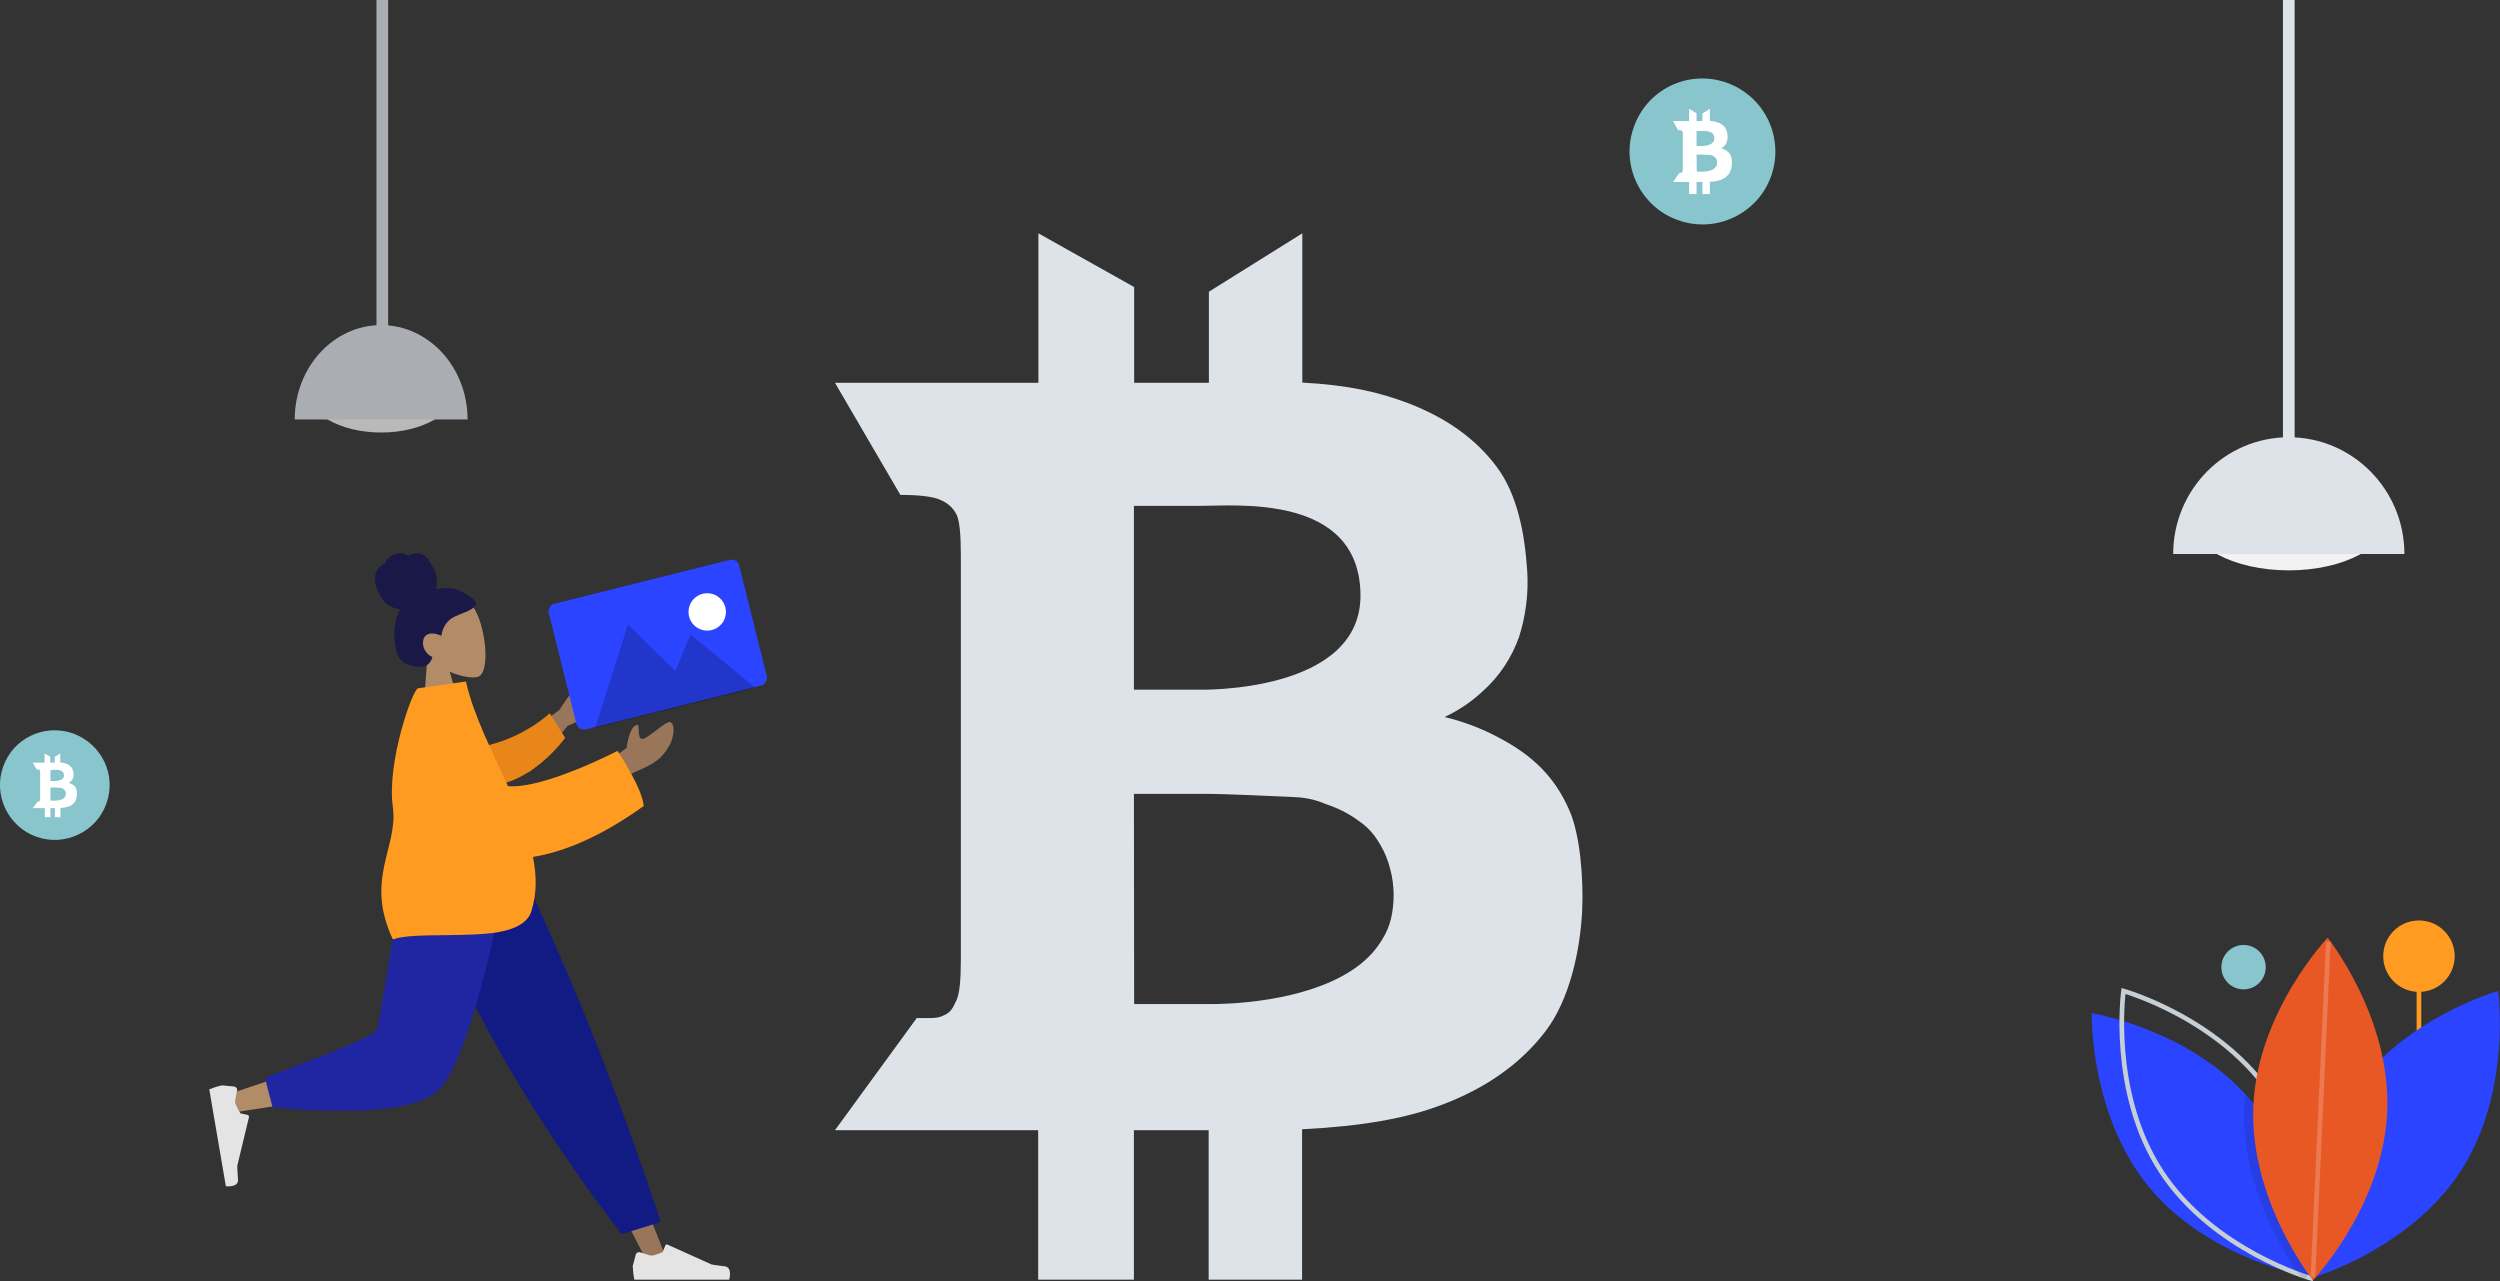<?xml version="1.0" encoding="utf-8"?>
<!-- Generator: Adobe Illustrator 23.0.3, SVG Export Plug-In . SVG Version: 6.00 Build 0)  -->
<svg xmlns="http://www.w3.org/2000/svg" xmlns:xlink="http://www.w3.org/1999/xlink" x="0px" y="0px"
	 viewBox="0 0 1070.4 548.5" style="enable-background:new 0 0 1070.4 548.5;" xml:space="preserve">
<rect x="0" y="0" width="1070.4" height="548.5" fill="#333333" stroke="none"/>
<style type="text/css">
	.digital-currency-0{fill:#F2F2F2;}
	.digital-currency-1{fill:#DDE3E9;}
	.digital-currency-2{opacity:0.7;}
	.digital-currency-3{fill:#89C5CC;}
	.digital-currency-4{fill:#FFFFFF;enable-background:new    ;}
	.digital-currency-5{fill:none;stroke:#FF9B21;stroke-width:2;stroke-miterlimit:10;}
	.digital-currency-6{fill:#FF9B21;}
	.digital-currency-7{fill:#2B44FF;}
	.digital-currency-8{fill:none;stroke:#C5CFD6;stroke-width:2;stroke-miterlimit:10;}
	.digital-currency-9{opacity:0.1;enable-background:new    ;}
	.digital-currency-10{fill:#e85824;}
	.digital-currency-11{opacity:0.2;fill:none;stroke:#FFFFFF;stroke-width:2;stroke-miterlimit:10;}
	.digital-currency-12{fill:#B28B67;}
	.digital-currency-13{fill:#191847;}
	.digital-currency-14{fill:#997659;}
	.digital-currency-15{fill:#E4E4E4;}
	.digital-currency-16{fill:#121A84;}
	.digital-currency-17{fill:#2026A2;}
	.digital-currency-18{fill:#E8861A;}
	.digital-currency-19{fill:#C5CFD6;}
	.digital-currency-20{opacity:0.2;}
	.digital-currency-21{fill:#FFFFFF;}
</style>
<g id="Hanging_Lamp" transform="translate(35.569)">
	<g id="Light" transform="translate(0 187.208)">
		<ellipse id="Hanging_Lamp_Light" class="digital-currency-0" cx="944.4" cy="34.5" rx="42.5" ry="22.5"/>
		<path id="Hanging_Lamp-2" class="digital-currency-1" d="M993.9,50c0-27.6-22.2-50-49.5-50c-27.3,0-49.5,22.4-49.5,50"/>
	</g>
	<rect id="Wire" x="941.9" class="digital-currency-1" width="5" height="194.5"/>
</g>
<g id="Hanging_Lamp-3" transform="translate(161.794)" class="digital-currency-2">
	<g id="Light-2" transform="translate(0 139.188)">
		<ellipse id="Hanging_Lamp_Light-2" class="digital-currency-0" cx="1.4" cy="27.8" rx="31.8" ry="18.2"/>
		<path id="Hanging_Lamp-4" class="digital-currency-1" d="M38.4,40.4C38.4,18.1,21.8,0,1.4,0s-37,18.1-37,40.4"/>
	</g>
	<rect id="Wire-2" x="-0.6" class="digital-currency-1" width="5" height="162.2"/>
</g>
<path class="digital-currency-1" d="M672,347.1c-5-11.5-12.7-21.6-28.1-30.1c-8-4.5-16.5-7.9-25.4-10c6-2.8,11.5-6.5,16.3-11
	c7.1-6.3,12.4-14.3,15.6-23.3c2.9-9.1,4.1-18.7,3.5-28.2c-1.1-16.8-4.4-33.1-13.2-44.8s-21.2-20.7-37.6-27
	c-12.6-4.8-25.5-7.8-45.5-8.9V99.9l-40,25v39h-32v-41l-41-23v64h-87.1l28,48c8.7,0,14.5,0.8,17.5,2.3c2.8,1.2,5.1,3.3,6.5,6
	c1.3,2.5,1.9,8.4,1.9,17.5v173.2c0,9-0.6,14.8-1.9,17.4s-2,4.9-5.1,6.3s-3.2,1.3-11.8,1.3h-0.1l-35,48h87v64h41v-64h32v64h40v-64.4
	c26-1.3,44.5-4.7,59.4-10.3c19.3-7.2,34.1-17.7,44.7-31.5s14.9-34.9,15.8-51.2C678.1,376,676.5,357.3,672,347.1z M485.5,217.9
	L485.5,217.9l0-1.3h28c15.7,0,68.2-5.2,69,37.6c0.9,42.8-69,41.1-69,41.1h-28v-3.3h0V217.9z M485.5,339.9h32c6.5,0,28.9,1,37,1.4
	c3.3,0.1,6.6,0.7,9.8,1.7c1.2,0.4,2.2,0.8,3.4,1.3c4.9,1.6,9.6,3.9,13.8,7c2.7,1.8,5.2,4.1,7.1,6.7c0.9,1.2,1.6,2.4,2.4,3.7
	c1.9,3.2,3.3,6.7,4.2,10.3c1,3.5,1.4,7.1,1.5,10.7c0,7.8-1.4,14.2-5,19.7c-4.8,8.1-12.7,13.8-21.6,17.8c-23,10.4-52.5,9.7-52.5,9.7
	h-32L485.5,339.9z"/>
<g>
	<path id="appDevelopment_132_" class="digital-currency-3" d="M758.4,75.2c-5.6,16.2-23.6,24.9-39.8,19.1c-16.2-5.6-24.9-23.6-19.1-39.8
		c5.6-16.2,23.3-24.9,39.8-19.1C755.7,41.3,764,59,758.4,75.2z"/>
	<path class="digital-currency-4" d="M741.1,66.8c-0.4-1.1-1.2-1.9-2.2-2.5c-0.6-0.4-1.3-0.6-2-0.8c0.5-0.2,0.9-0.5,1.3-0.9c0.6-0.5,1-1.2,1.2-1.9
		c0.2-0.7,0.3-1.5,0.3-2.3c0-1.3-0.4-2.6-1-3.7c-0.8-1-1.8-1.8-3-2.2c-1.1-0.4-2.4-0.7-3.6-0.7v-5.2l-3.2,2v3.2h-2.5v-3.3l-3.2-1.9
		v5.2h-6.9l2.2,3.9c0.5,0,0.9,0,1.4,0.2c0.2,0.1,0.4,0.3,0.5,0.5c0.1,0.5,0.2,0.9,0.1,1.4V72c0,0.5,0,1-0.1,1.4
		c-0.1,0.2-0.2,0.4-0.4,0.5s-0.3,0.1-0.9,0.1h0l-2.8,3.9h6.9v5.2h3.2v-5.2h2.5v5.2h3.2v-5.3c1.6,0,3.2-0.3,4.7-0.8
		c1.4-0.5,2.6-1.4,3.5-2.6c0.8-1.3,1.2-2.7,1.2-4.2C741.6,69.1,741.5,67.9,741.1,66.8z M726.4,56.2L726.4,56.2l0-0.1h2.2
		c1.2,0,5.4-0.4,5.4,3.1c0.1,3.5-5.4,3.3-5.4,3.3h-2.2v-0.3h0V56.2z M726.4,66.2h2.5c0.5,0,2.3,0.1,2.9,0.1c0.3,0,0.5,0.1,0.8,0.1
		c0.1,0,0.2,0.1,0.3,0.1c0.4,0.1,0.8,0.3,1.1,0.6c0.2,0.1,0.4,0.3,0.6,0.5c0.2,0.3,0.4,0.7,0.5,1.1c0.1,0.3,0.1,0.6,0.1,0.9
		c0,0.6-0.1,1.1-0.4,1.6c-0.4,0.6-1,1.2-1.7,1.5c-1.3,0.5-2.7,0.8-4.1,0.8h-2.5L726.4,66.2z"/>
</g>
<g>
	<path id="appDevelopment_1_" class="digital-currency-3" d="M45.6,343.9c-4.2,12.2-17.8,18.7-29.9,14.4C3.6,354.1-3,340.6,1.3,328.4
		c4.2-12.2,17.5-18.7,29.9-14.4C43.6,318.5,49.9,331.8,45.6,343.9z"/>
	<path class="digital-currency-4" d="M32.6,337.6c-0.3-0.8-0.9-1.4-1.7-1.8c-0.5-0.3-1-0.5-1.5-0.6c0.4-0.2,0.7-0.4,1-0.7c0.4-0.4,0.7-0.9,0.9-1.4
		c0.2-0.6,0.2-1.1,0.2-1.7c0-1-0.3-1.9-0.8-2.7c-0.6-0.8-1.3-1.3-2.2-1.7c-0.9-0.3-1.8-0.5-2.7-0.5v-3.9l-2.4,1.5v2.4h-1.9v-2.5
		l-2.4-1.4v3.9H14l1.7,2.9c0.4,0,0.7,0,1,0.1c0.2,0.1,0.3,0.2,0.4,0.4c0.1,0.3,0.1,0.7,0.1,1.1v10.6c0,0.4,0,0.7-0.1,1.1
		c-0.1,0.2-0.1,0.3-0.3,0.4c-0.2,0.1-0.2,0.1-0.7,0.1h0L14,346h5.2v3.9h2.4V346h1.9v3.9h2.4v-4c1.2,0,2.4-0.2,3.5-0.6
		c1.1-0.4,2-1,2.6-1.9c0.6-0.9,0.9-2,0.9-3.1C33,339.4,32.9,338.5,32.6,337.6z M21.6,329.7L21.6,329.7L21.6,329.7l1.7-0.1
		c0.9,0,4-0.3,4.1,2.3c0.1,2.6-4.1,2.5-4.1,2.5h-1.7v-0.2h0V329.7z M21.6,337.2h1.9c0.4,0,1.7,0.1,2.2,0.1c0.2,0,0.4,0,0.6,0.1
		c0.1,0,0.1,0.1,0.2,0.1c0.3,0.1,0.6,0.2,0.8,0.4c0.2,0.1,0.3,0.3,0.4,0.4c0.2,0.3,0.3,0.6,0.4,0.9c0.1,0.2,0.1,0.4,0.1,0.7
		c0,0.4-0.1,0.8-0.3,1.2c-0.3,0.5-0.8,0.9-1.3,1.1c-1,0.4-2,0.6-3.1,0.6h-1.9L21.6,337.2z"/>
</g>
<g>
	<circle class="digital-currency-3" cx="960.6" cy="414.1" r="9.5"/>
	<line class="digital-currency-5" x1="1035.7" y1="517.8" x2="1035.7" y2="409.4"/>
	<circle class="digital-currency-6" cx="1035.7" cy="409.4" r="15.3"/>
	<path class="digital-currency-7" d="M1005.5,470.1c-22.1,34-16.1,77.2-16.1,77.2s42-11.9,64.1-45.8c22.1-34,16.1-77.2,16.1-77.2
		S1027.6,436.1,1005.5,470.1z"/>
	<path class="digital-currency-7" d="M989.3,546.8c0,0-0.5-0.1-1.5-0.3c-0.8-0.2-1.9-0.4-3.2-0.7c-11.9-2.8-43.5-12.3-64.2-37.2
		c-25.9-31.2-24.8-74.8-24.8-74.8s39.6,6.4,65.6,34.5c1.1,1.2,2.2,2.5,3.3,3.7c22.5,27.2,24.6,63.7,24.8,72.7
		C989.3,546.1,989.3,546.8,989.3,546.8z"/>
	<path class="digital-currency-8" d="M973.3,470.1c22.1,34,16.1,77.2,16.1,77.2s-42-11.9-64.1-45.8s-16.1-77.2-16.1-77.2S951.2,436.1,973.3,470.1z"
		/>
	<path class="digital-currency-9" d="M989.3,544.8c-0.6,0.7-1.1,1.3-1.5,1.8c-0.9,1.1-1.5,1.6-1.5,1.6s-0.6-0.8-1.7-2.3c-6-8.3-25.2-38-23.7-72.2
		c0.1-1.8,0.2-3.6,0.4-5.3c1.1,1.2,2.2,2.5,3.3,3.7C987,499.2,989.1,535.7,989.3,544.8z"/>
	<path class="digital-currency-10" d="M1022.1,476.1c-1.8,40.5-31.8,72.1-31.8,72.1s-27.2-34.1-25.5-74.6s31.8-72.1,31.8-72.1
		S1023.9,435.6,1022.1,476.1z"/>
	<line class="digital-currency-11" x1="990.3" y1="547" x2="996.9" y2="403.2"/>
</g>
<g>
	<g id="Head" transform="translate(48.06 27.507)">
		<path id="Head-2" class="digital-currency-12" d="M132.8,283.4l2.1-29.4c-4-3.5-7-8.1-7.4-13.6c-1.1-16,21.5-15.6,26.9-8.2
			c5.4,7.4,7.7,27.7,2.4,30c-2.1,0.8-7.1,0.2-12.3-2.1l6,20.9L132.8,283.4z"/>
	</g>
	<path id="hair" class="digital-currency-13" d="M194.2,252c-2.5-0.3-5-0.3-7.6,0.3c0.6-2.2,0.6-4.5,0-6.6c-0.7-2-1.7-3.9-2.9-5.6
		c-0.5-0.8-1.1-1.6-1.9-2.2c-0.8-0.6-1.8-0.9-2.7-1c-1-0.1-1.9,0.1-2.9,0.4c-0.4,0.2-0.8,0.4-1.2,0.6c-0.4,0.2-0.7-0.1-1-0.3
		c-0.9-0.5-1.9-0.8-2.9-0.7c-1.1,0-2.1,0.3-3.1,0.8c-0.9,0.5-1.8,1.2-2.4,2c-0.3,0.4-0.5,0.8-0.6,1.3c-0.1,0.2-0.1,0.3-0.3,0.4
		c-0.2,0.1-0.3,0.1-0.5,0.2c-1.6,0.8-2.9,2.3-3.4,4c-0.3,1.5-0.3,3.1,0,4.7c0.3,1.9,2.8,6.6,4.6,8.2c1.8,1.3,3.9,2.2,6.1,2.4
		c-1.1,1.8-1.9,3.8-2.2,5.9c-0.4,2.3-0.6,4.5-0.4,6.8c0.1,2.2,0.5,4.4,1.3,6.5c0.7,1.9,2,3.4,3.9,4.2c0.8,0.3,1.7,0.6,2.6,0.8
		c0.8,0.3,1.8,0.3,2.6,0.4c1.7,0.1,3.5-0.3,4.6-1.7c0.4-0.6,0.8-1.2,1.1-1.9c0.1-0.3,0.2-0.3,0-0.6c-0.3-0.2-0.5-0.3-0.8-0.5
		c-1.4-0.8-2.4-2.3-2.9-3.9c-0.4-1.7-0.3-4,1.3-5c1.9-1.3,4.4-0.5,6.4,0.3c0.3-2.9,1.8-5.5,4-7.2c2.6-1.8,5.8-2.4,8.5-4
		c0.8-0.4,1.3-0.9,1.9-1.6c0.3-0.3,0.4-0.7,0.4-1.1c0-0.4-0.3-0.8-0.6-1.2C202,255.7,196.8,252.5,194.2,252z"/>
	<path id="Leg_1_" class="digital-currency-14" d="M183.6,369.8l53.6,92.7l40.2,78.4h8.7l-67.3-171.1H183.6z"/>
	<path id="shoe" class="digital-currency-15" d="M274.1,536.2c-0.8-0.3-1.6,0.2-1.9,0.9v0.1l-1.3,4.9c0.1,1.9,0.3,3.9,0.7,5.8h40.6
		c0,0,1.6-5.3-1.9-5.7s-5.6-0.8-5.6-0.8l-18.9-8.5c-0.3-0.2-0.8,0-0.9,0.3l0,0l-1.2,2.9c0,0-3.2,1.5-5.1,1.5L274.1,536.2z"/>
	<path id="Pant" class="digital-currency-16" d="M266.2,528.4l16.7-5.2c0,0-10.9-33.9-26.9-74.7s-34.2-78.7-34.2-78.7h-47.1c0,0,20.3,48,43.1,87.2
		C232.4,481.8,248.5,505.6,266.2,528.4z"/>
	<path id="Leg-2_1_" class="digital-currency-12" d="M180.1,369.8c-5,32.6-14.8,74.2-15.7,75.6c-0.6,0.8-22.7,8.5-66.3,23l1.9,7.9
		c52-7.7,79.3-13.8,82.1-18.1c4.2-6.4,25.2-57.1,33.2-88.4H180.1L180.1,369.8z"/>
	<path id="Pant-2" class="digital-currency-17" d="M113.4,461.4l3.3,12.7c38.9,3.5,62.7,1,71.4-7.7s18.8-40.9,30-96.8h-44.9
		c-7.1,45.8-11.1,69.6-11.9,71.5C160.3,443.2,144.4,449.9,113.4,461.4z"/>
	<path id="shoe-2" class="digital-currency-15" d="M101.5,466.9c0.2-0.8-0.4-1.6-1.3-1.7c0,0,0,0-0.1,0l-5-0.5c-1.9,0.4-3.7,1-5.5,1.7l7.1,41.5
		c0,0,5.5,0.7,5.2-2.9c-0.3-3.5-0.3-5.9-0.3-5.9l5-20.8c0.1-0.4-0.2-0.8-0.5-0.9l0,0l-3.1-0.7c0,0-2-2.9-2.4-5L101.5,466.9z"/>
	<path id="Skin" class="digital-currency-14" d="M257.9,327.9l10.4-7.7c0,0,1.1-9.3,4.4-9.8c0.8-0.5,0.7,1.3,0.8,3c0.1,1.7,0.4,3.4,2,2.9
		c3.1-1.1,10.1-8,11.6-7.1c2.3,1.4,1.2,7.1-0.5,10c-3.2,5.6-6.2,7.7-14,11c-6.1,2.6-12.6,8.9-12.6,8.9L257.9,327.9z M215.9,321.6
		l23.7-17.7c3-5,6.7-9.6,10.9-13.5c1.2-0.7,3.4-1.3,1.8,2.6c-1.5,4-3,8.2-1.8,9.2c0.5,0.4,1.3,0.3,2.1,0.2c1-0.2,2.2-0.3,3,0.6
		c1,1.1-3.2,3.8-12.6,7.8l-16.2,19.7L215.9,321.6z"/>
	<path id="Sleeve" class="digital-currency-18" d="M203,320.3c11.9-1.8,23.2-6.9,32.4-14.9l6.6,10.5c-7.6,10-19,18.9-29.9,20.2
		C203.4,337,197.6,327.3,203,320.3z"/>
	<path id="Clothes" class="digital-currency-6" d="M190.8,400.4c-9.2,0.1-17.8,0.1-22.6,1.8c-12.2-26,2.4-39.3,0-56.7c-2.7-19,8.5-50.5,10.8-50.8
		l20.5-2.9c3.2,14.4,11.1,29.6,18,44.8c15.4,1.3,46.9-15.1,46.9-15.1s10.8,16.2,11.2,23.6c-17.8,12.8-33.8,19.6-47.4,21.8
		c1.6,8,1.7,15.8-0.7,23.3c-1.8,5.6-8.3,8.2-16.7,9.3C204.8,400.2,197.6,400.3,190.8,400.4z"/>
	<path id="Fill_35" class="digital-currency-19" d="M286,293L286,293L286,293"/>
	<path id="Fill_37" class="digital-currency-19" d="M286,293L286,293L286,293"/>
	<path id="Fill_39" class="digital-currency-19" d="M286.1,292.9C286.1,292.9,286,292.9,286.1,292.9L286.1,292.9C286,293.2,286,293,286.1,292.9"/>
	<path id="Fill_41" class="digital-currency-19" d="M286,292.9L286,292.9C286,293,286,292.9,286,292.9"/>
	<path id="Fill_43" class="digital-currency-19" d="M286,293"/>
	<path id="Fill_45" class="digital-currency-19" d="M286,293L286,293"/>
	<path id="Fill_47" class="digital-currency-19" d="M286,293C286,293,286.1,292.9,286,293"/>
	<path id="Fill_49" class="digital-currency-19" d="M286,293L286,293L286,293"/>
	<path id="Photo_Background" class="digital-currency-7" d="M237.4,258.5l75.1-18.8c1.8-0.4,3.6,0.7,4,2.4l11.8,47.4c0.4,1.8-0.7,3.6-2.4,4
		l-75.1,18.8c-1.8,0.4-3.6-0.7-4-2.4L235,262.6C234.5,260.8,235.6,258.9,237.4,258.5z"/>
	<g id="icons8-night_landscape" transform="translate(9.058 20.093)" class="digital-currency-20">
		<path id="Mountains" d="M259.8,247.3l-14,44.3l47.1-11.8L259.8,247.3z"/>
		<path id="Mountains-2" d="M286.6,251.5l-13.8,33.3l41.7-10.3L286.6,251.5z"/>
	</g>
	<circle id="Sun" class="digital-currency-21" cx="302.8" cy="262" r="8"/>
</g>
</svg>
